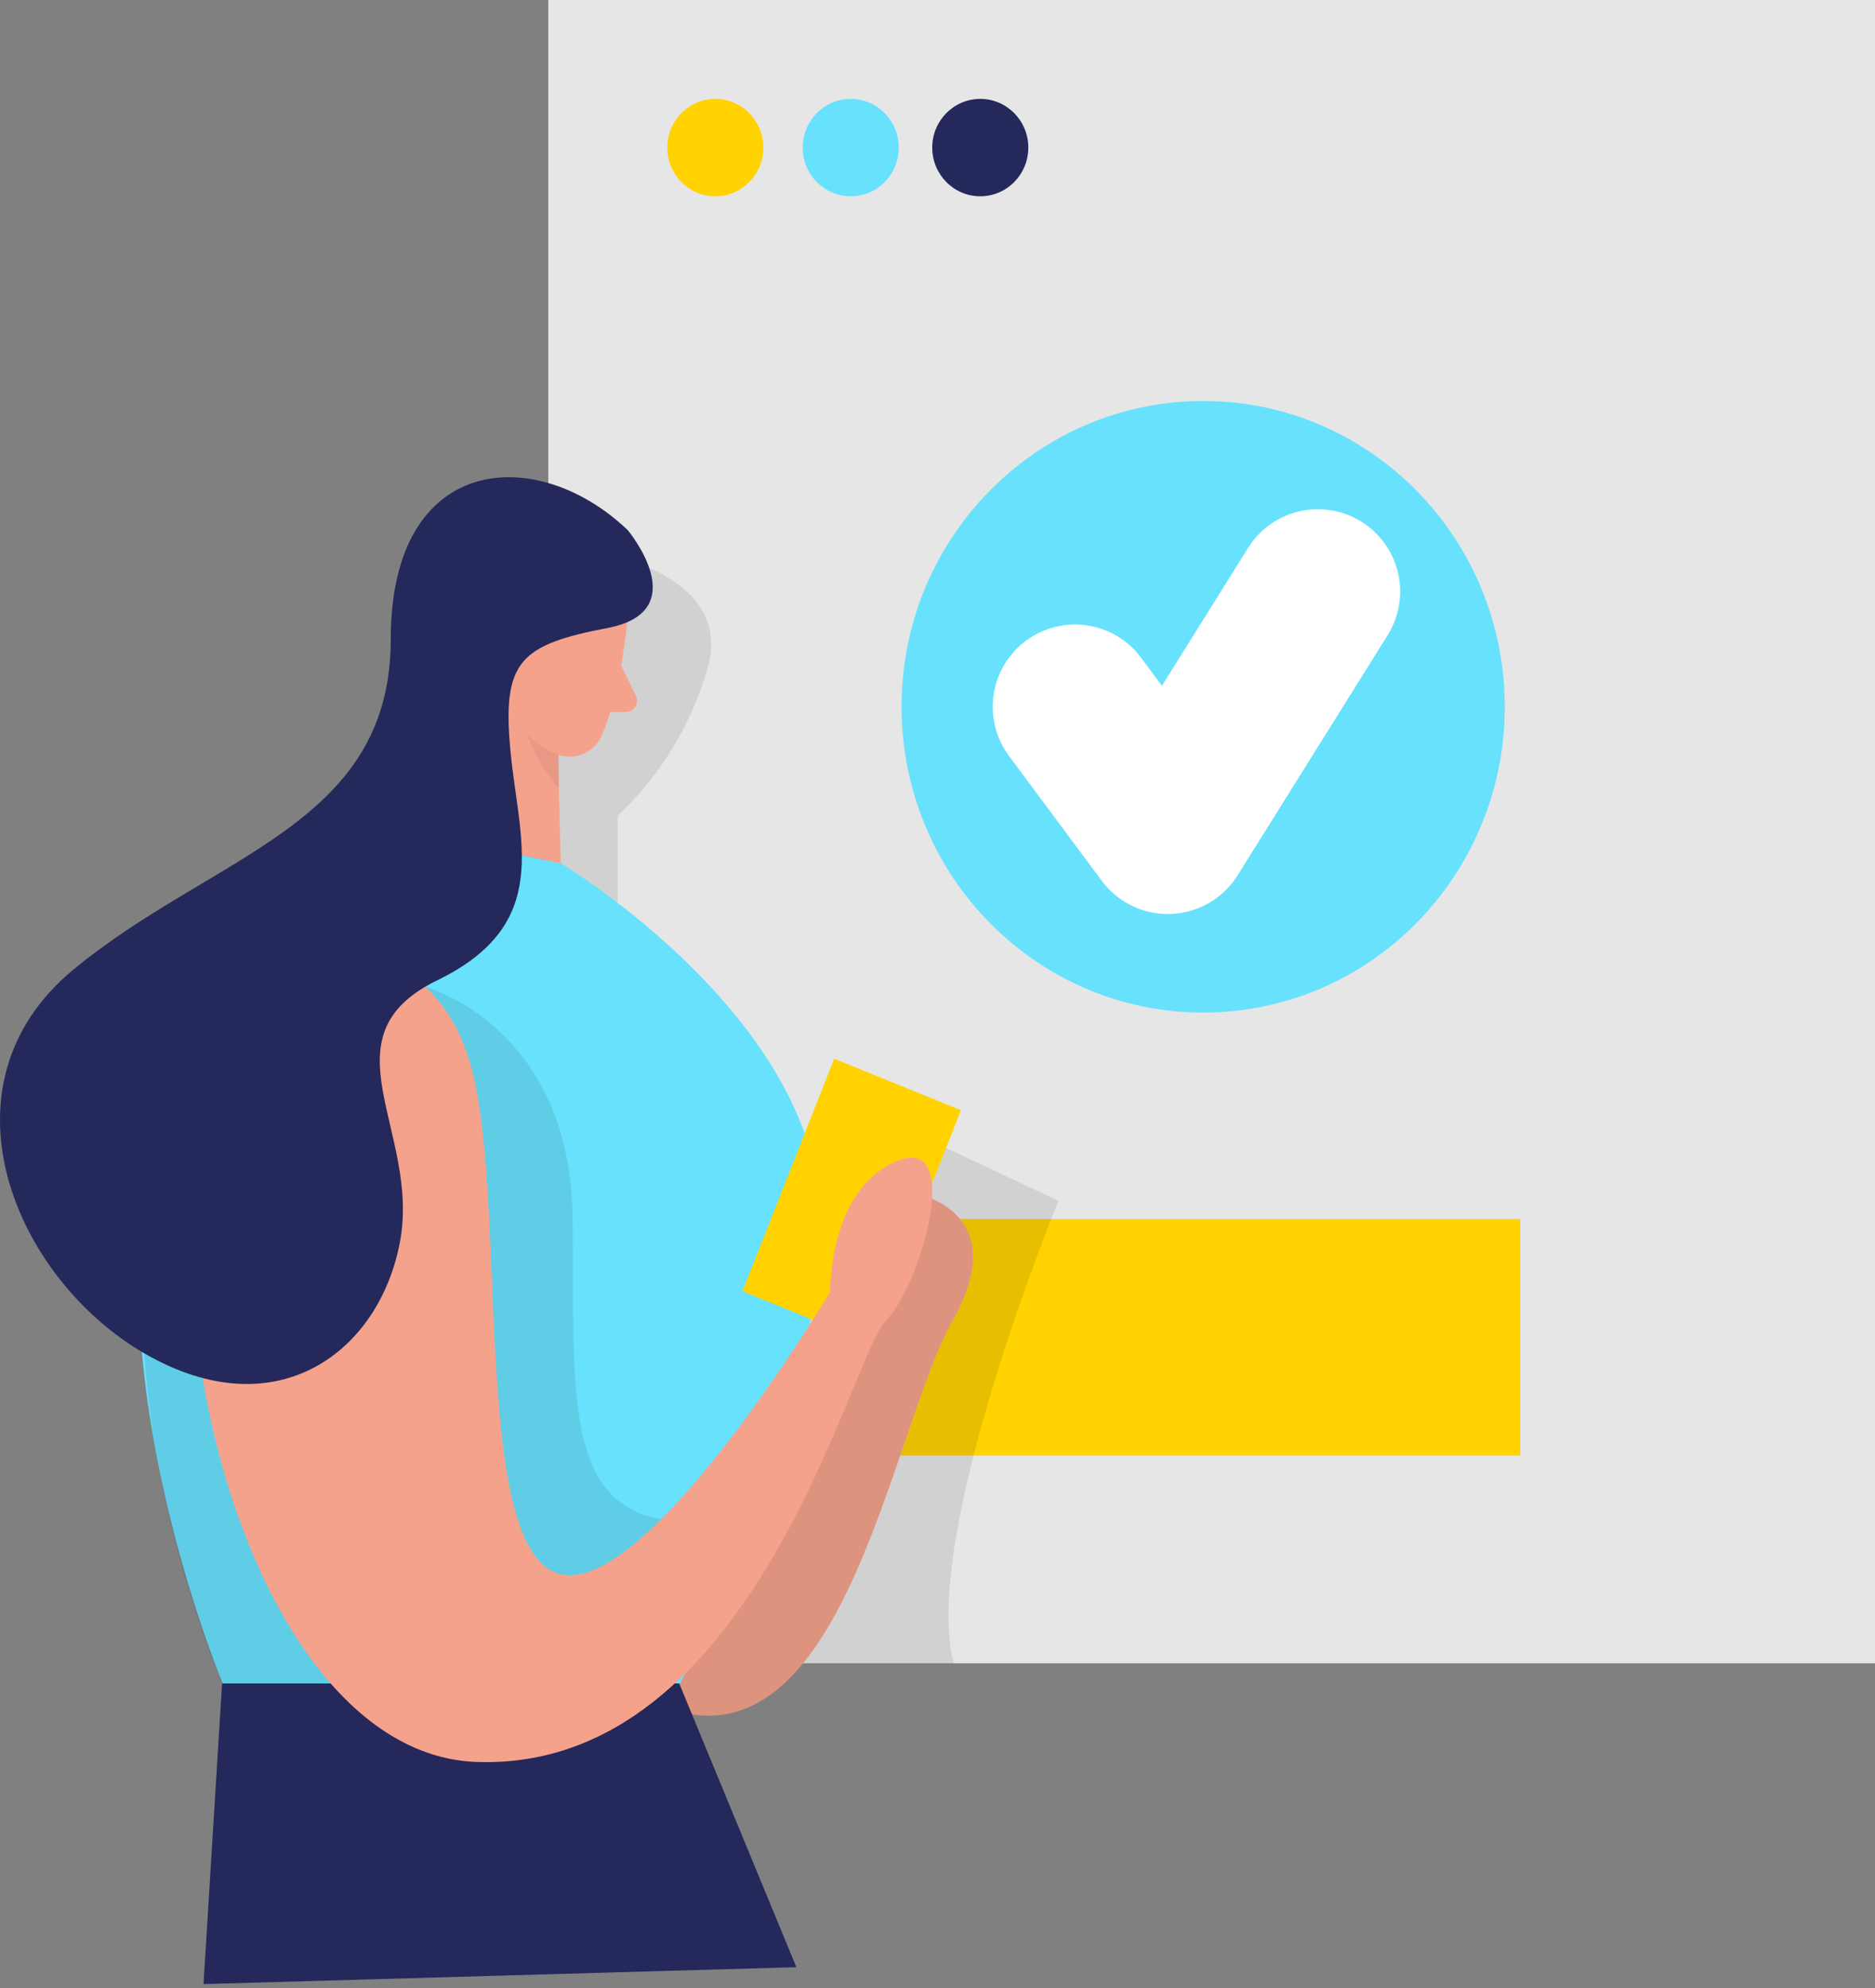 <svg width="100" height="106" viewBox="0 0 100 106" fill="none" xmlns="http://www.w3.org/2000/svg">
<rect x="0" y="0" width="100" height="106" fill="#808080" stroke="none"/>
<g id="&#240;&#159;&#166;&#134; illustration &#34;Order Confirmed&#34;">
<path id="Vector" d="M29.242 0H100V88.686H29.242V0Z" fill="#E6E6E6"/>
<path id="Vector_2" d="M47.954 64.996H81.08V77.61H47.954V64.996Z" fill="#FFD200"/>
<path id="Vector_3" opacity="0.09" d="M31.923 29.468C31.923 29.468 39.046 30.552 37.777 35.488C36.922 38.557 35.249 41.329 32.943 43.499V54.59L43.363 66.549L46.8 59.491L56.454 64.028C56.454 64.028 49.088 81.875 50.864 88.696H37.777L25.875 61.795L27.223 38.603L31.923 29.468Z" fill="black"/>
<path id="Vector_4" d="M48.531 63.554C48.531 63.554 54.201 64.386 50.814 70.396C47.427 76.405 44.89 95.356 34.813 90.769L48.531 63.554Z" fill="#F4A28C"/>
<path id="Vector_5" opacity="0.09" d="M48.531 63.554C48.531 63.554 54.201 64.386 50.814 70.396C47.427 76.405 44.89 95.356 34.813 90.769L48.531 63.554Z" fill="black"/>
<path id="Vector_6" d="M26.636 32.79L23.318 44.658L29.904 46.045L29.675 36.849L26.636 32.79Z" fill="#F4A28C"/>
<path id="Vector_7" opacity="0.31" d="M29.809 38.861C29.01 38.547 28.319 38.004 27.82 37.298C27.82 37.298 27.651 39.551 29.809 42.057V38.861Z" fill="#CE8172"/>
<path id="Vector_8" d="M33.455 33.133C33.455 33.133 33.127 36.884 32.082 39.233C31.98 39.461 31.835 39.666 31.655 39.837C31.474 40.007 31.262 40.14 31.031 40.227C30.8 40.314 30.554 40.354 30.308 40.344C30.061 40.335 29.819 40.276 29.595 40.171C28.436 39.622 27.029 38.538 26.964 36.506L26.452 33.068C26.418 32.368 26.6 31.675 26.971 31.084C27.343 30.494 27.886 30.035 28.526 29.77C30.844 28.641 33.773 30.859 33.455 33.133Z" fill="#F4A28C"/>
<path id="Vector_9" d="M26.452 45.319L29.933 46.045C29.933 46.045 44.258 54.615 43.751 65.707C43.243 76.798 36.255 89.78 36.255 89.78H11.883C11.883 89.78 -4.933 49.791 26.452 45.319Z" fill="#68E1FD"/>
<path id="Vector_10" d="M44.49 56.452L51.25 59.196L46.354 71.589L39.594 68.846L44.49 56.452Z" fill="#FFD200"/>
<path id="Vector_11" opacity="0.09" d="M22.682 52.619C22.682 52.619 30.411 54.691 30.535 64.86C30.66 75.029 29.774 81.724 37.777 81.079L17.643 89.76H11.844C11.844 89.76 8.258 81.462 7.715 72.195C7.173 62.929 16.728 51.192 22.682 52.619Z" fill="black"/>
<path id="Vector_12" d="M11.844 89.76L10.854 105.792L42.473 104.89L36.225 89.76H11.844Z" fill="#24285B"/>
<g id="Group">
<path id="Vector_13" d="M29.014 35.609C29.014 35.609 29.237 34.177 28.158 34.096C27.079 34.016 26.75 36.083 28.158 36.536L29.014 35.609Z" fill="#F4A28C"/>
<path id="Vector_14" d="M16.584 50.88C16.584 50.88 22.786 49.624 24.985 56.395C27.183 63.166 25.024 82.218 29.685 83.877C34.345 85.535 44.273 68.883 44.273 68.883C44.273 68.883 44.179 63.464 47.805 61.916C51.431 60.368 49.142 68.495 47.233 70.431C45.323 72.367 40.264 94.419 25.457 93.95C10.65 93.481 4.567 56.496 16.584 50.88Z" fill="#F4A28C"/>
<path id="Vector_15" d="M33.127 35.488L33.913 37.096C33.956 37.188 33.976 37.288 33.971 37.39C33.966 37.491 33.935 37.589 33.883 37.676C33.83 37.762 33.757 37.834 33.67 37.884C33.583 37.934 33.485 37.961 33.385 37.963H31.938L33.127 35.488Z" fill="#F4A28C"/>
</g>
<path id="Vector_16" d="M33.48 28.268C33.48 28.268 37.096 32.579 32.416 33.481C27.735 34.383 26.77 35.236 27.223 40.035C27.675 44.835 29.521 49.256 23.318 52.271C17.116 55.286 22.443 60.338 21.329 66.231C20.215 72.125 14.724 76.203 7.74 72.185C0.757 68.167 -3.565 57.862 3.93 51.686C11.426 45.51 20.841 44.028 20.841 34.081C20.841 24.134 28.64 23.635 33.48 28.268Z" fill="#24285B"/>
<path id="Vector_17" d="M64.168 53.99C73.052 53.99 80.254 46.691 80.254 37.686C80.254 28.681 73.052 21.381 64.168 21.381C55.285 21.381 48.083 28.681 48.083 37.686C48.083 46.691 55.285 53.99 64.168 53.99Z" fill="#68E1FD"/>
<path id="Vector_18" d="M38.15 10.466C39.565 10.466 40.712 9.304 40.712 7.87C40.712 6.436 39.565 5.273 38.15 5.273C36.736 5.273 35.589 6.436 35.589 7.87C35.589 9.304 36.736 10.466 38.15 10.466Z" fill="#FFD200"/>
<path id="Vector_19" d="M45.372 10.466C46.787 10.466 47.934 9.304 47.934 7.87C47.934 6.436 46.787 5.273 45.372 5.273C43.958 5.273 42.811 6.436 42.811 7.87C42.811 9.304 43.958 10.466 45.372 10.466Z" fill="#68E1FD"/>
<path id="Vector_20" d="M52.281 10.466C53.696 10.466 54.843 9.304 54.843 7.87C54.843 6.436 53.696 5.273 52.281 5.273C50.866 5.273 49.719 6.436 49.719 7.87C49.719 9.304 50.866 10.466 52.281 10.466Z" fill="#24285B"/>
<path id="Vector_21" d="M57.334 37.686L62.283 44.346L70.286 31.54" stroke="white" stroke-width="8.778" stroke-linecap="round" stroke-linejoin="round"/>
</g>
</svg>
